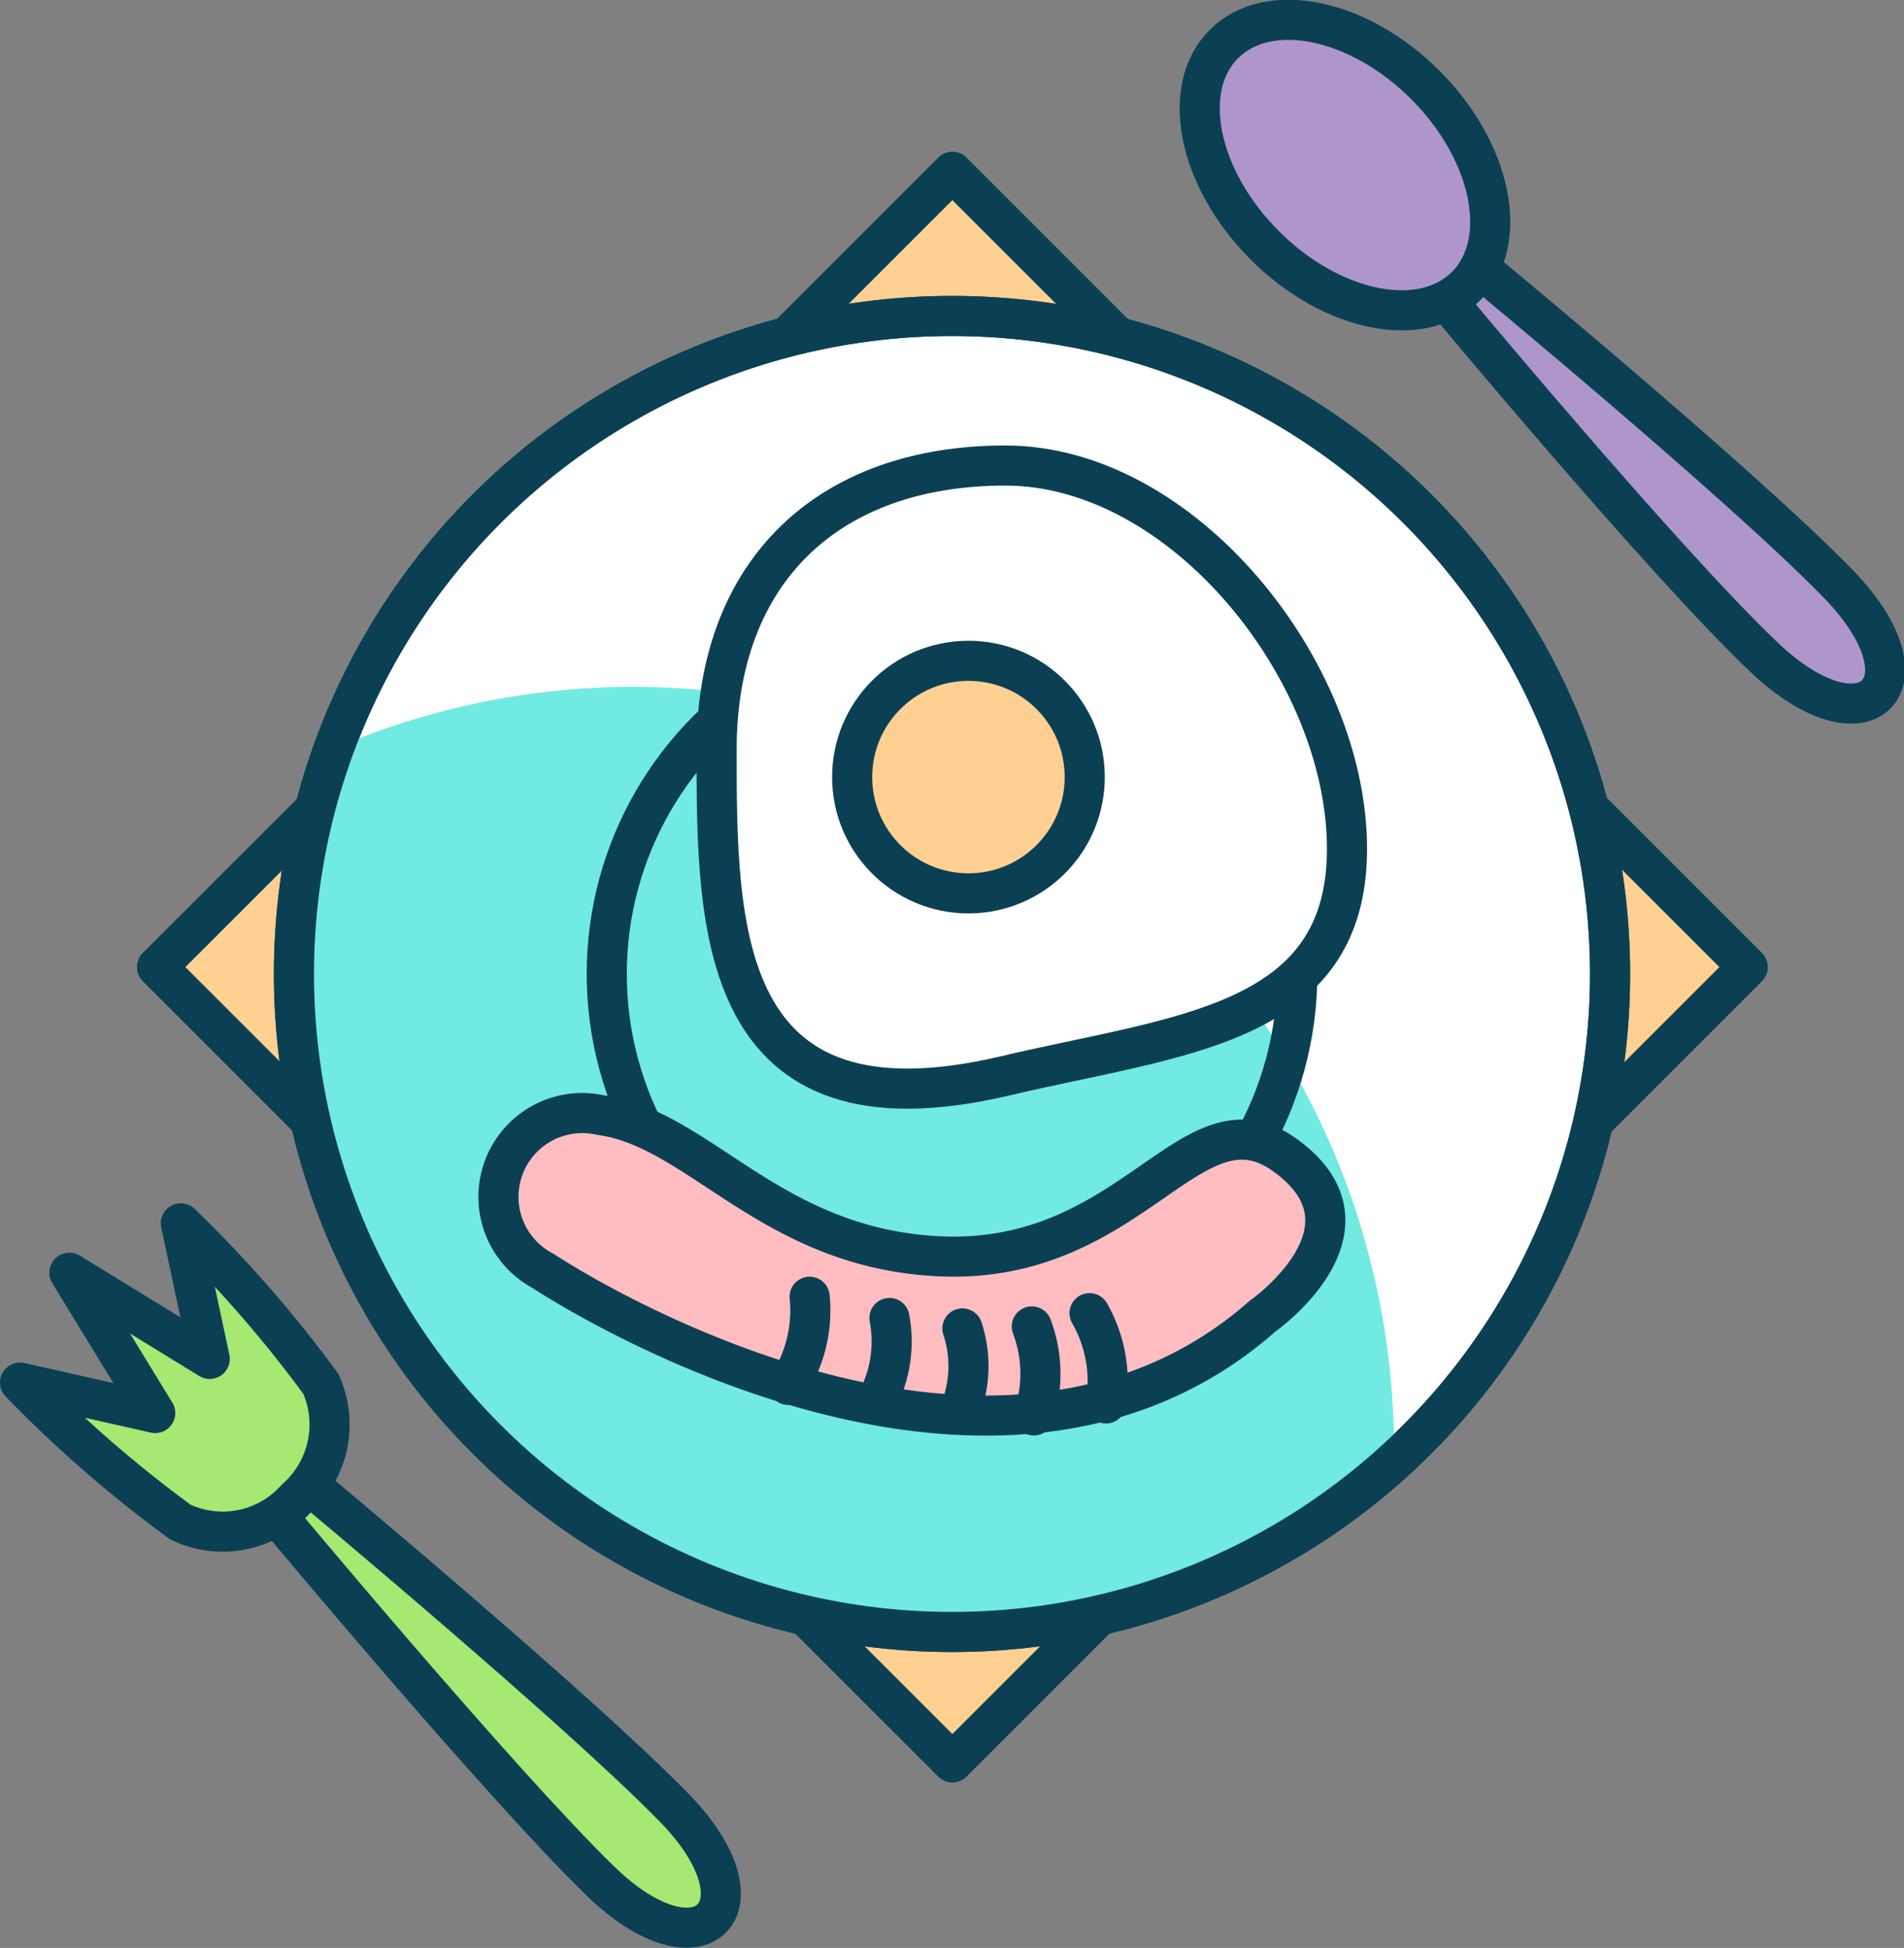 <svg xmlns="http://www.w3.org/2000/svg" viewBox="0 0 47.48 48.58"><rect x="0" y="0" width="47.48" height="48.58" fill="#808080" stroke="none"/><defs><style>.cls-1{fill:#ffd092;}.cls-1,.cls-2,.cls-4,.cls-5,.cls-6,.cls-7{stroke:#0b4054;stroke-linecap:round;stroke-linejoin:round;}.cls-2{fill:#fff;}.cls-3{fill:#71eae1;}.cls-4{fill:none;}.cls-5{fill:#ffbdc2;}.cls-6{fill:#ae96cc;}.cls-7{fill:#a6e872;}</style></defs><title>sarapan</title><g id="Layer_2" data-name="Layer 2"><g id="Layer_1-2" data-name="Layer 1"><g id="sarapan"><rect class="cls-1" x="9.72" y="10.1" width="28.05" height="28.05" transform="translate(-10.1 23.85) rotate(-45)"/><circle class="cls-2" cx="23.74" cy="24.29" r="16.41"/><path class="cls-3" d="M15.8,17.13a18.9,18.9,0,0,0-7.45,1.53,16.19,16.19,0,0,0-1,5.63A16.38,16.38,0,0,0,34.76,36.42c0-.1,0-.21,0-.32A19,19,0,0,0,15.8,17.13Z"/><circle class="cls-4" cx="23.74" cy="24.29" r="8.61"/><circle class="cls-4" cx="23.74" cy="24.29" r="16.41"/><path class="cls-2" d="M33.59,21.17c0,4.43-4.2,4.64-8.52,5.66-7.2,1.7-7.2-3.71-7.2-8.14s2.77-7.08,7.2-7.08S33.59,16.73,33.59,21.17Z"/><circle class="cls-1" cx="24.15" cy="19.38" r="2.9"/><path class="cls-5" d="M13.55,31.7S24.47,39,31.49,32.82c0,0,3.09-2.17.57-4-2.35-1.73-3.79,2.75-8.66,2.51-4.19-.21-5.95-3.18-8.42-3.52A2.09,2.09,0,0,0,13.55,31.7Z"/><path class="cls-2" d="M27.17,32.75A3.44,3.44,0,0,1,27.58,35"/><path class="cls-2" d="M25.73,33.08a3.35,3.35,0,0,1,.05,2.22"/><path class="cls-2" d="M24,33.13a3,3,0,0,1-.1,2.14"/><path class="cls-2" d="M22.18,32.87A3.14,3.14,0,0,1,21.83,35"/><path class="cls-2" d="M20.19,32.34a3.43,3.43,0,0,1-.53,2.2"/><path class="cls-6" d="M36.83,6.63l-.66.12L36,7.41S41.47,14,44,16.4s4.28.67,1.84-1.84S36.83,6.63,36.83,6.63Z"/><ellipse class="cls-6" cx="33.54" cy="4.12" rx="2.83" ry="4.27" transform="translate(6.91 24.92) rotate(-45)"/><path class="cls-7" d="M7.67,37,7,37.1l-.13.66s5.59,6.71,8.1,9.15,4.28.67,1.84-1.83S7.67,37,7.67,37Z"/><path class="cls-7" d="M5.23,33.89l-3.5-2.15,2.14,3.5L.5,34.48a31.23,31.23,0,0,0,4,3.48,2.45,2.45,0,0,0,2.88-.58A2.47,2.47,0,0,0,8,34.51a31.47,31.47,0,0,0-3.49-4Z"/></g></g></g></svg>